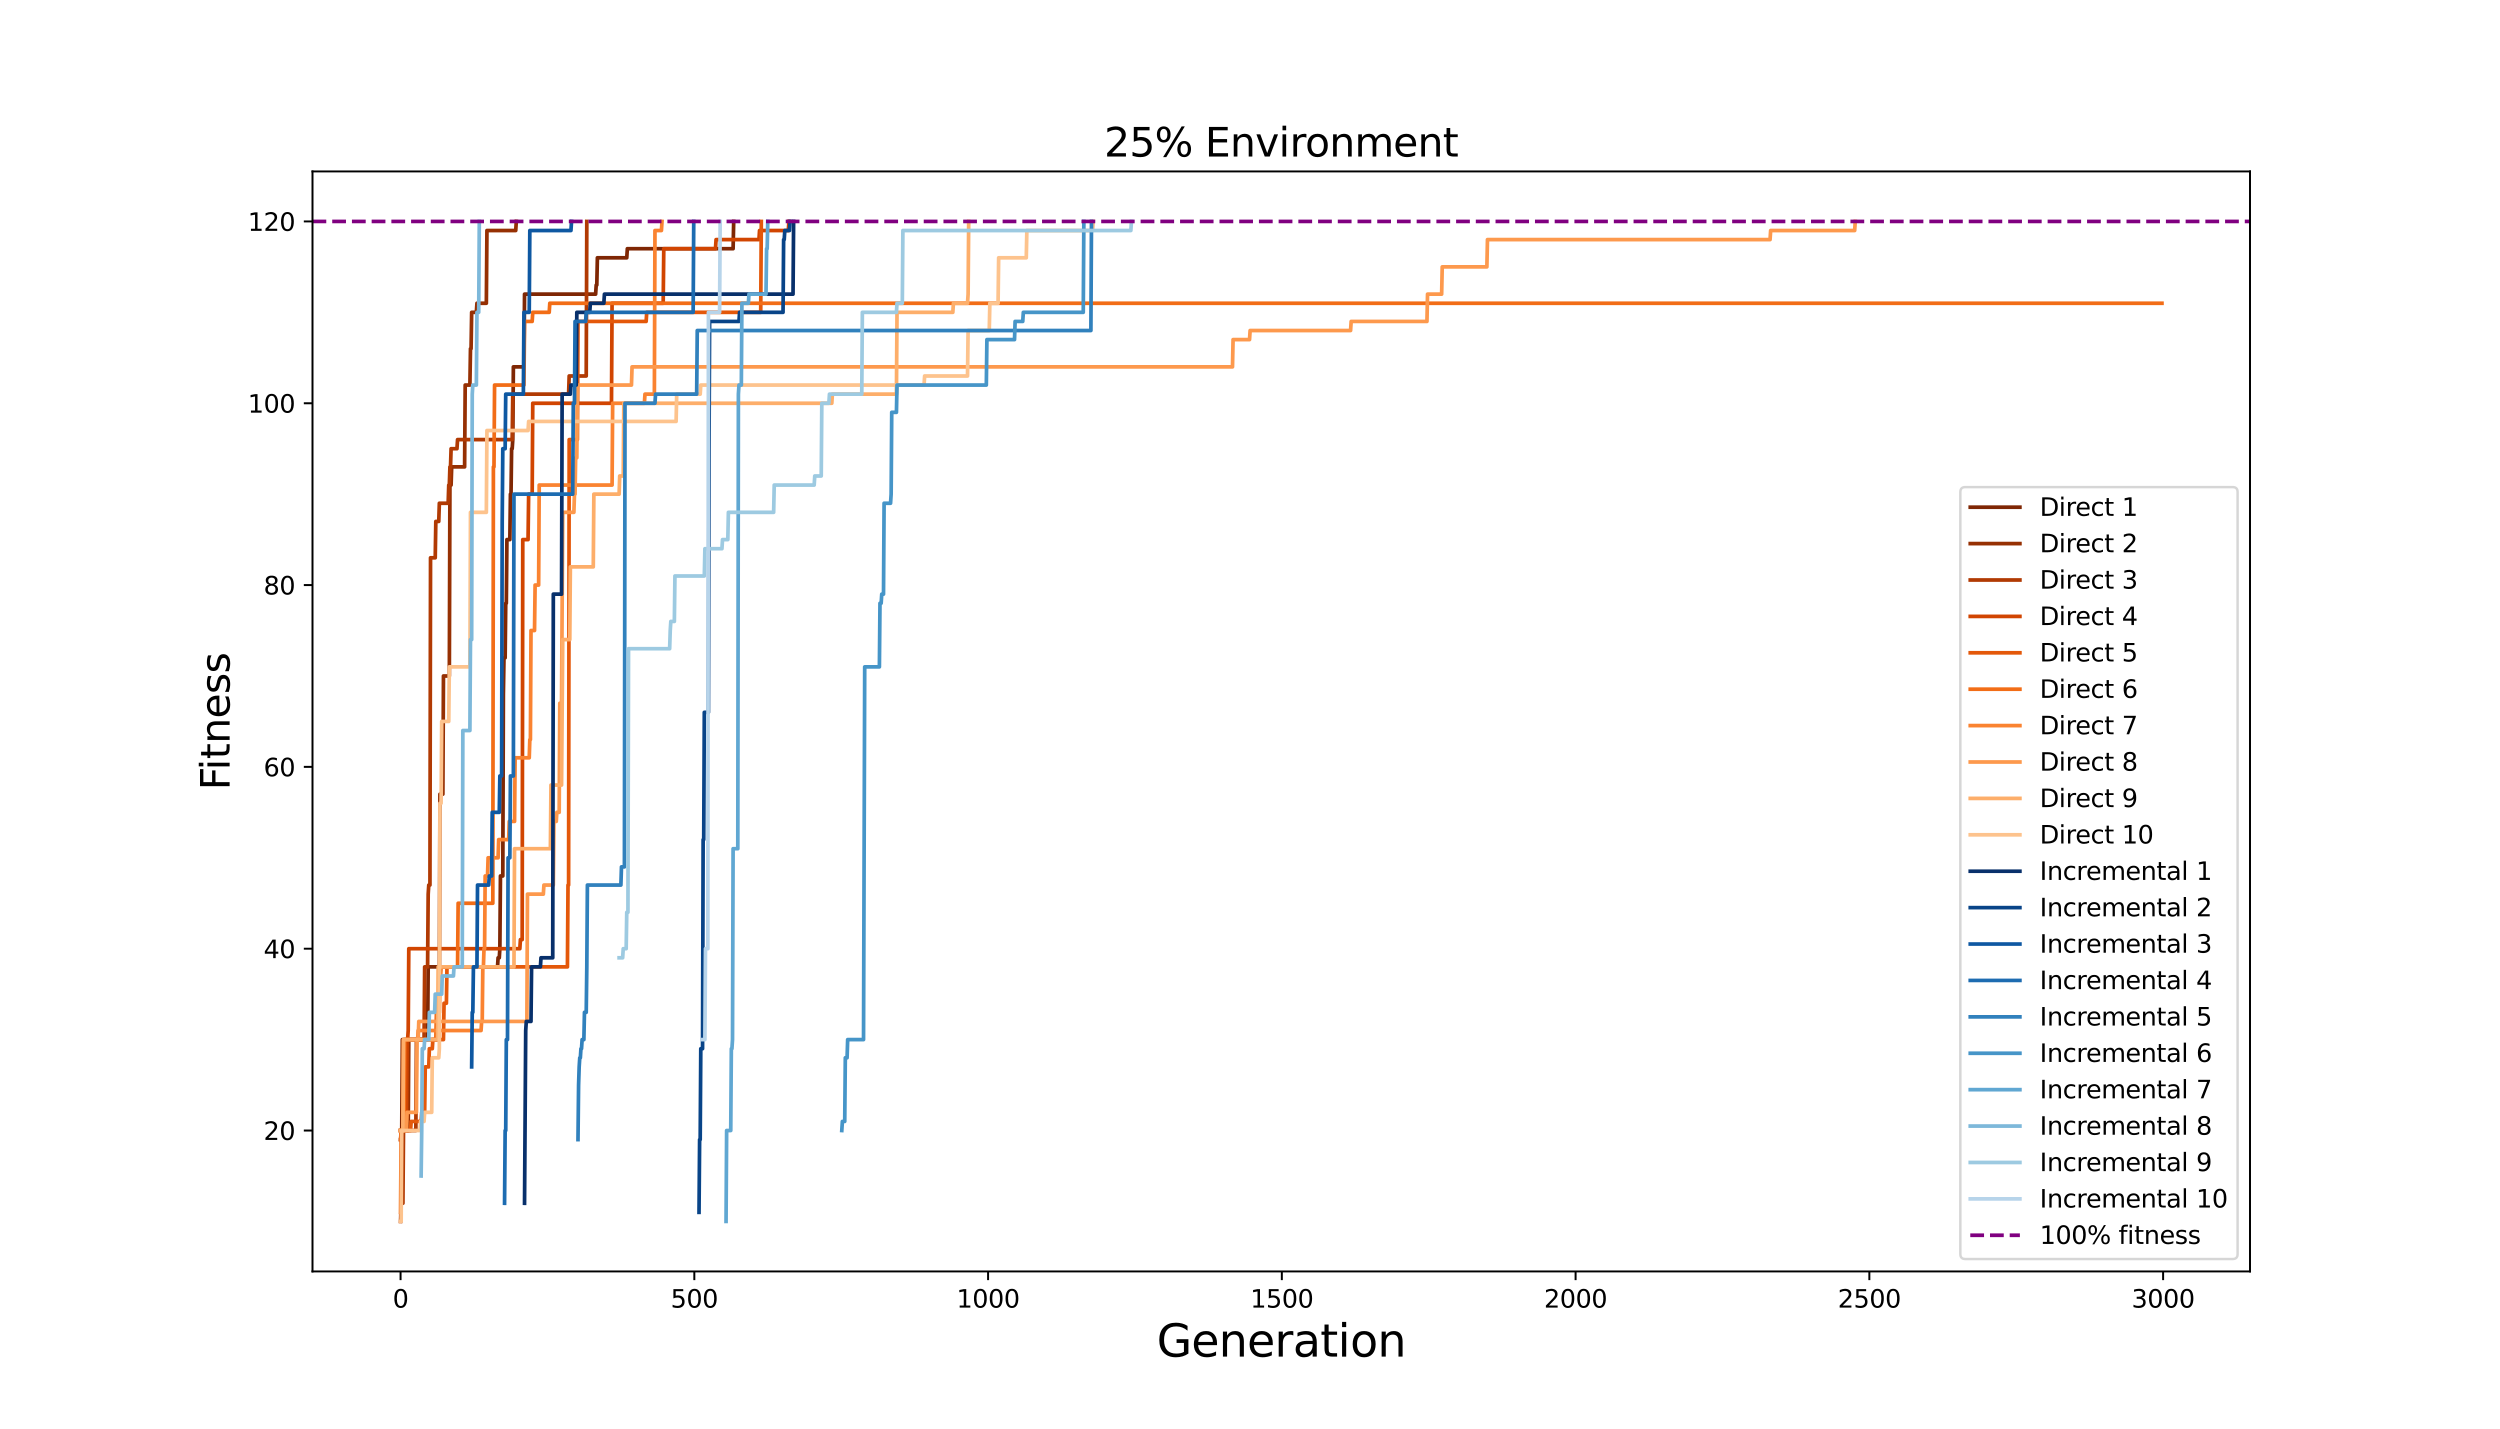 <?xml version="1.0" encoding="utf-8" standalone="no"?>
<!DOCTYPE svg PUBLIC "-//W3C//DTD SVG 1.1//EN"
  "http://www.w3.org/Graphics/SVG/1.1/DTD/svg11.dtd">
<svg xmlns:xlink="http://www.w3.org/1999/xlink" width="1008pt" height="576pt" viewBox="0 0 1008 576" xmlns="http://www.w3.org/2000/svg" version="1.1">
 <defs>
  <style type="text/css">*{stroke-linejoin: round; stroke-linecap: butt}</style>
 </defs>
 <g id="figure_1">
  <g id="patch_1">
   <path d="M 0 576 
L 1008 576 
L 1008 0 
L 0 0 
z
" style="fill: #ffffff"/>
  </g>
  <g id="axes_1">
   <g id="patch_2">
    <path d="M 126 512.64 
L 907.2 512.64 
L 907.2 69.12 
L 126 69.12 
z
" style="fill: #ffffff"/>
   </g>
   <g id="matplotlib.axis_1">
    <g id="xtick_1">
     <g id="line2d_1">
      <defs>
       <path id="m85240154f4" d="M 0 0 
L 0 3.5 
" style="stroke: #000000; stroke-width: 0.8"/>
      </defs>
      <g>
       <use xlink:href="#m85240154f4" x="161.509" y="512.64" style="stroke: #000000; stroke-width: 0.8"/>
      </g>
     </g>
     <g id="text_1">
      <!-- 0 -->
      <g transform="translate(158.328 527.238) scale(0.1 -0.1)">
       <defs>
        <path id="DejaVuSans-30" d="M 2034 4250 
Q 1547 4250 1301 3770 
Q 1056 3291 1056 2328 
Q 1056 1369 1301 889 
Q 1547 409 2034 409 
Q 2525 409 2770 889 
Q 3016 1369 3016 2328 
Q 3016 3291 2770 3770 
Q 2525 4250 2034 4250 
z
M 2034 4750 
Q 2819 4750 3233 4129 
Q 3647 3509 3647 2328 
Q 3647 1150 3233 529 
Q 2819 -91 2034 -91 
Q 1250 -91 836 529 
Q 422 1150 422 2328 
Q 422 3509 836 4129 
Q 1250 4750 2034 4750 
z
" transform="scale(0.016)"/>
       </defs>
       <use xlink:href="#DejaVuSans-30"/>
      </g>
     </g>
    </g>
    <g id="xtick_2">
     <g id="line2d_2">
      <g>
       <use xlink:href="#m85240154f4" x="279.952" y="512.64" style="stroke: #000000; stroke-width: 0.8"/>
      </g>
     </g>
     <g id="text_2">
      <!-- 500 -->
      <g transform="translate(270.408 527.238) scale(0.1 -0.1)">
       <defs>
        <path id="DejaVuSans-35" d="M 691 4666 
L 3169 4666 
L 3169 4134 
L 1269 4134 
L 1269 2991 
Q 1406 3038 1543 3061 
Q 1681 3084 1819 3084 
Q 2600 3084 3056 2656 
Q 3513 2228 3513 1497 
Q 3513 744 3044 326 
Q 2575 -91 1722 -91 
Q 1428 -91 1123 -41 
Q 819 9 494 109 
L 494 744 
Q 775 591 1075 516 
Q 1375 441 1709 441 
Q 2250 441 2565 725 
Q 2881 1009 2881 1497 
Q 2881 1984 2565 2268 
Q 2250 2553 1709 2553 
Q 1456 2553 1204 2497 
Q 953 2441 691 2322 
L 691 4666 
z
" transform="scale(0.016)"/>
       </defs>
       <use xlink:href="#DejaVuSans-35"/>
       <use xlink:href="#DejaVuSans-30" x="63.623"/>
       <use xlink:href="#DejaVuSans-30" x="127.246"/>
      </g>
     </g>
    </g>
    <g id="xtick_3">
     <g id="line2d_3">
      <g>
       <use xlink:href="#m85240154f4" x="398.394" y="512.64" style="stroke: #000000; stroke-width: 0.8"/>
      </g>
     </g>
     <g id="text_3">
      <!-- 1000 -->
      <g transform="translate(385.669 527.238) scale(0.1 -0.1)">
       <defs>
        <path id="DejaVuSans-31" d="M 794 531 
L 1825 531 
L 1825 4091 
L 703 3866 
L 703 4441 
L 1819 4666 
L 2450 4666 
L 2450 531 
L 3481 531 
L 3481 0 
L 794 0 
L 794 531 
z
" transform="scale(0.016)"/>
       </defs>
       <use xlink:href="#DejaVuSans-31"/>
       <use xlink:href="#DejaVuSans-30" x="63.623"/>
       <use xlink:href="#DejaVuSans-30" x="127.246"/>
       <use xlink:href="#DejaVuSans-30" x="190.869"/>
      </g>
     </g>
    </g>
    <g id="xtick_4">
     <g id="line2d_4">
      <g>
       <use xlink:href="#m85240154f4" x="516.837" y="512.64" style="stroke: #000000; stroke-width: 0.8"/>
      </g>
     </g>
     <g id="text_4">
      <!-- 1500 -->
      <g transform="translate(504.112 527.238) scale(0.1 -0.1)">
       <use xlink:href="#DejaVuSans-31"/>
       <use xlink:href="#DejaVuSans-35" x="63.623"/>
       <use xlink:href="#DejaVuSans-30" x="127.246"/>
       <use xlink:href="#DejaVuSans-30" x="190.869"/>
      </g>
     </g>
    </g>
    <g id="xtick_5">
     <g id="line2d_5">
      <g>
       <use xlink:href="#m85240154f4" x="635.279" y="512.64" style="stroke: #000000; stroke-width: 0.8"/>
      </g>
     </g>
     <g id="text_5">
      <!-- 2000 -->
      <g transform="translate(622.554 527.238) scale(0.1 -0.1)">
       <defs>
        <path id="DejaVuSans-32" d="M 1228 531 
L 3431 531 
L 3431 0 
L 469 0 
L 469 531 
Q 828 903 1448 1529 
Q 2069 2156 2228 2338 
Q 2531 2678 2651 2914 
Q 2772 3150 2772 3378 
Q 2772 3750 2511 3984 
Q 2250 4219 1831 4219 
Q 1534 4219 1204 4116 
Q 875 4013 500 3803 
L 500 4441 
Q 881 4594 1212 4672 
Q 1544 4750 1819 4750 
Q 2544 4750 2975 4387 
Q 3406 4025 3406 3419 
Q 3406 3131 3298 2873 
Q 3191 2616 2906 2266 
Q 2828 2175 2409 1742 
Q 1991 1309 1228 531 
z
" transform="scale(0.016)"/>
       </defs>
       <use xlink:href="#DejaVuSans-32"/>
       <use xlink:href="#DejaVuSans-30" x="63.623"/>
       <use xlink:href="#DejaVuSans-30" x="127.246"/>
       <use xlink:href="#DejaVuSans-30" x="190.869"/>
      </g>
     </g>
    </g>
    <g id="xtick_6">
     <g id="line2d_6">
      <g>
       <use xlink:href="#m85240154f4" x="753.722" y="512.64" style="stroke: #000000; stroke-width: 0.8"/>
      </g>
     </g>
     <g id="text_6">
      <!-- 2500 -->
      <g transform="translate(740.997 527.238) scale(0.1 -0.1)">
       <use xlink:href="#DejaVuSans-32"/>
       <use xlink:href="#DejaVuSans-35" x="63.623"/>
       <use xlink:href="#DejaVuSans-30" x="127.246"/>
       <use xlink:href="#DejaVuSans-30" x="190.869"/>
      </g>
     </g>
    </g>
    <g id="xtick_7">
     <g id="line2d_7">
      <g>
       <use xlink:href="#m85240154f4" x="872.165" y="512.64" style="stroke: #000000; stroke-width: 0.8"/>
      </g>
     </g>
     <g id="text_7">
      <!-- 3000 -->
      <g transform="translate(859.44 527.238) scale(0.1 -0.1)">
       <defs>
        <path id="DejaVuSans-33" d="M 2597 2516 
Q 3050 2419 3304 2112 
Q 3559 1806 3559 1356 
Q 3559 666 3084 287 
Q 2609 -91 1734 -91 
Q 1441 -91 1130 -33 
Q 819 25 488 141 
L 488 750 
Q 750 597 1062 519 
Q 1375 441 1716 441 
Q 2309 441 2620 675 
Q 2931 909 2931 1356 
Q 2931 1769 2642 2001 
Q 2353 2234 1838 2234 
L 1294 2234 
L 1294 2753 
L 1863 2753 
Q 2328 2753 2575 2939 
Q 2822 3125 2822 3475 
Q 2822 3834 2567 4026 
Q 2313 4219 1838 4219 
Q 1578 4219 1281 4162 
Q 984 4106 628 3988 
L 628 4550 
Q 988 4650 1302 4700 
Q 1616 4750 1894 4750 
Q 2613 4750 3031 4423 
Q 3450 4097 3450 3541 
Q 3450 3153 3228 2886 
Q 3006 2619 2597 2516 
z
" transform="scale(0.016)"/>
       </defs>
       <use xlink:href="#DejaVuSans-33"/>
       <use xlink:href="#DejaVuSans-30" x="63.623"/>
       <use xlink:href="#DejaVuSans-30" x="127.246"/>
       <use xlink:href="#DejaVuSans-30" x="190.869"/>
      </g>
     </g>
    </g>
    <g id="text_8">
     <!-- Generation -->
     <g transform="translate(466.393 546.995) scale(0.18 -0.18)">
      <defs>
       <path id="DejaVuSans-47" d="M 3809 666 
L 3809 1919 
L 2778 1919 
L 2778 2438 
L 4434 2438 
L 4434 434 
Q 4069 175 3628 42 
Q 3188 -91 2688 -91 
Q 1594 -91 976 548 
Q 359 1188 359 2328 
Q 359 3472 976 4111 
Q 1594 4750 2688 4750 
Q 3144 4750 3555 4637 
Q 3966 4525 4313 4306 
L 4313 3634 
Q 3963 3931 3569 4081 
Q 3175 4231 2741 4231 
Q 1884 4231 1454 3753 
Q 1025 3275 1025 2328 
Q 1025 1384 1454 906 
Q 1884 428 2741 428 
Q 3075 428 3337 486 
Q 3600 544 3809 666 
z
" transform="scale(0.016)"/>
       <path id="DejaVuSans-65" d="M 3597 1894 
L 3597 1613 
L 953 1613 
Q 991 1019 1311 708 
Q 1631 397 2203 397 
Q 2534 397 2845 478 
Q 3156 559 3463 722 
L 3463 178 
Q 3153 47 2828 -22 
Q 2503 -91 2169 -91 
Q 1331 -91 842 396 
Q 353 884 353 1716 
Q 353 2575 817 3079 
Q 1281 3584 2069 3584 
Q 2775 3584 3186 3129 
Q 3597 2675 3597 1894 
z
M 3022 2063 
Q 3016 2534 2758 2815 
Q 2500 3097 2075 3097 
Q 1594 3097 1305 2825 
Q 1016 2553 972 2059 
L 3022 2063 
z
" transform="scale(0.016)"/>
       <path id="DejaVuSans-6e" d="M 3513 2113 
L 3513 0 
L 2938 0 
L 2938 2094 
Q 2938 2591 2744 2837 
Q 2550 3084 2163 3084 
Q 1697 3084 1428 2787 
Q 1159 2491 1159 1978 
L 1159 0 
L 581 0 
L 581 3500 
L 1159 3500 
L 1159 2956 
Q 1366 3272 1645 3428 
Q 1925 3584 2291 3584 
Q 2894 3584 3203 3211 
Q 3513 2838 3513 2113 
z
" transform="scale(0.016)"/>
       <path id="DejaVuSans-72" d="M 2631 2963 
Q 2534 3019 2420 3045 
Q 2306 3072 2169 3072 
Q 1681 3072 1420 2755 
Q 1159 2438 1159 1844 
L 1159 0 
L 581 0 
L 581 3500 
L 1159 3500 
L 1159 2956 
Q 1341 3275 1631 3429 
Q 1922 3584 2338 3584 
Q 2397 3584 2469 3576 
Q 2541 3569 2628 3553 
L 2631 2963 
z
" transform="scale(0.016)"/>
       <path id="DejaVuSans-61" d="M 2194 1759 
Q 1497 1759 1228 1600 
Q 959 1441 959 1056 
Q 959 750 1161 570 
Q 1363 391 1709 391 
Q 2188 391 2477 730 
Q 2766 1069 2766 1631 
L 2766 1759 
L 2194 1759 
z
M 3341 1997 
L 3341 0 
L 2766 0 
L 2766 531 
Q 2569 213 2275 61 
Q 1981 -91 1556 -91 
Q 1019 -91 701 211 
Q 384 513 384 1019 
Q 384 1609 779 1909 
Q 1175 2209 1959 2209 
L 2766 2209 
L 2766 2266 
Q 2766 2663 2505 2880 
Q 2244 3097 1772 3097 
Q 1472 3097 1187 3025 
Q 903 2953 641 2809 
L 641 3341 
Q 956 3463 1253 3523 
Q 1550 3584 1831 3584 
Q 2591 3584 2966 3190 
Q 3341 2797 3341 1997 
z
" transform="scale(0.016)"/>
       <path id="DejaVuSans-74" d="M 1172 4494 
L 1172 3500 
L 2356 3500 
L 2356 3053 
L 1172 3053 
L 1172 1153 
Q 1172 725 1289 603 
Q 1406 481 1766 481 
L 2356 481 
L 2356 0 
L 1766 0 
Q 1100 0 847 248 
Q 594 497 594 1153 
L 594 3053 
L 172 3053 
L 172 3500 
L 594 3500 
L 594 4494 
L 1172 4494 
z
" transform="scale(0.016)"/>
       <path id="DejaVuSans-69" d="M 603 3500 
L 1178 3500 
L 1178 0 
L 603 0 
L 603 3500 
z
M 603 4863 
L 1178 4863 
L 1178 4134 
L 603 4134 
L 603 4863 
z
" transform="scale(0.016)"/>
       <path id="DejaVuSans-6f" d="M 1959 3097 
Q 1497 3097 1228 2736 
Q 959 2375 959 1747 
Q 959 1119 1226 758 
Q 1494 397 1959 397 
Q 2419 397 2687 759 
Q 2956 1122 2956 1747 
Q 2956 2369 2687 2733 
Q 2419 3097 1959 3097 
z
M 1959 3584 
Q 2709 3584 3137 3096 
Q 3566 2609 3566 1747 
Q 3566 888 3137 398 
Q 2709 -91 1959 -91 
Q 1206 -91 779 398 
Q 353 888 353 1747 
Q 353 2609 779 3096 
Q 1206 3584 1959 3584 
z
" transform="scale(0.016)"/>
      </defs>
      <use xlink:href="#DejaVuSans-47"/>
      <use xlink:href="#DejaVuSans-65" x="77.49"/>
      <use xlink:href="#DejaVuSans-6e" x="139.014"/>
      <use xlink:href="#DejaVuSans-65" x="202.393"/>
      <use xlink:href="#DejaVuSans-72" x="263.916"/>
      <use xlink:href="#DejaVuSans-61" x="305.029"/>
      <use xlink:href="#DejaVuSans-74" x="366.309"/>
      <use xlink:href="#DejaVuSans-69" x="405.518"/>
      <use xlink:href="#DejaVuSans-6f" x="433.301"/>
      <use xlink:href="#DejaVuSans-6e" x="494.482"/>
     </g>
    </g>
   </g>
   <g id="matplotlib.axis_2">
    <g id="ytick_1">
     <g id="line2d_8">
      <defs>
       <path id="m586e424bb5" d="M 0 0 
L -3.5 0 
" style="stroke: #000000; stroke-width: 0.8"/>
      </defs>
      <g>
       <use xlink:href="#m586e424bb5" x="126" y="455.825" style="stroke: #000000; stroke-width: 0.8"/>
      </g>
     </g>
     <g id="text_9">
      <!-- 20 -->
      <g transform="translate(106.275 459.625) scale(0.1 -0.1)">
       <use xlink:href="#DejaVuSans-32"/>
       <use xlink:href="#DejaVuSans-30" x="63.623"/>
      </g>
     </g>
    </g>
    <g id="ytick_2">
     <g id="line2d_9">
      <g>
       <use xlink:href="#m586e424bb5" x="126" y="382.516" style="stroke: #000000; stroke-width: 0.8"/>
      </g>
     </g>
     <g id="text_10">
      <!-- 40 -->
      <g transform="translate(106.275 386.316) scale(0.1 -0.1)">
       <defs>
        <path id="DejaVuSans-34" d="M 2419 4116 
L 825 1625 
L 2419 1625 
L 2419 4116 
z
M 2253 4666 
L 3047 4666 
L 3047 1625 
L 3713 1625 
L 3713 1100 
L 3047 1100 
L 3047 0 
L 2419 0 
L 2419 1100 
L 313 1100 
L 313 1709 
L 2253 4666 
z
" transform="scale(0.016)"/>
       </defs>
       <use xlink:href="#DejaVuSans-34"/>
       <use xlink:href="#DejaVuSans-30" x="63.623"/>
      </g>
     </g>
    </g>
    <g id="ytick_3">
     <g id="line2d_10">
      <g>
       <use xlink:href="#m586e424bb5" x="126" y="309.207" style="stroke: #000000; stroke-width: 0.8"/>
      </g>
     </g>
     <g id="text_11">
      <!-- 60 -->
      <g transform="translate(106.275 313.006) scale(0.1 -0.1)">
       <defs>
        <path id="DejaVuSans-36" d="M 2113 2584 
Q 1688 2584 1439 2293 
Q 1191 2003 1191 1497 
Q 1191 994 1439 701 
Q 1688 409 2113 409 
Q 2538 409 2786 701 
Q 3034 994 3034 1497 
Q 3034 2003 2786 2293 
Q 2538 2584 2113 2584 
z
M 3366 4563 
L 3366 3988 
Q 3128 4100 2886 4159 
Q 2644 4219 2406 4219 
Q 1781 4219 1451 3797 
Q 1122 3375 1075 2522 
Q 1259 2794 1537 2939 
Q 1816 3084 2150 3084 
Q 2853 3084 3261 2657 
Q 3669 2231 3669 1497 
Q 3669 778 3244 343 
Q 2819 -91 2113 -91 
Q 1303 -91 875 529 
Q 447 1150 447 2328 
Q 447 3434 972 4092 
Q 1497 4750 2381 4750 
Q 2619 4750 2861 4703 
Q 3103 4656 3366 4563 
z
" transform="scale(0.016)"/>
       </defs>
       <use xlink:href="#DejaVuSans-36"/>
       <use xlink:href="#DejaVuSans-30" x="63.623"/>
      </g>
     </g>
    </g>
    <g id="ytick_4">
     <g id="line2d_11">
      <g>
       <use xlink:href="#m586e424bb5" x="126" y="235.898" style="stroke: #000000; stroke-width: 0.8"/>
      </g>
     </g>
     <g id="text_12">
      <!-- 80 -->
      <g transform="translate(106.275 239.697) scale(0.1 -0.1)">
       <defs>
        <path id="DejaVuSans-38" d="M 2034 2216 
Q 1584 2216 1326 1975 
Q 1069 1734 1069 1313 
Q 1069 891 1326 650 
Q 1584 409 2034 409 
Q 2484 409 2743 651 
Q 3003 894 3003 1313 
Q 3003 1734 2745 1975 
Q 2488 2216 2034 2216 
z
M 1403 2484 
Q 997 2584 770 2862 
Q 544 3141 544 3541 
Q 544 4100 942 4425 
Q 1341 4750 2034 4750 
Q 2731 4750 3128 4425 
Q 3525 4100 3525 3541 
Q 3525 3141 3298 2862 
Q 3072 2584 2669 2484 
Q 3125 2378 3379 2068 
Q 3634 1759 3634 1313 
Q 3634 634 3220 271 
Q 2806 -91 2034 -91 
Q 1263 -91 848 271 
Q 434 634 434 1313 
Q 434 1759 690 2068 
Q 947 2378 1403 2484 
z
M 1172 3481 
Q 1172 3119 1398 2916 
Q 1625 2713 2034 2713 
Q 2441 2713 2670 2916 
Q 2900 3119 2900 3481 
Q 2900 3844 2670 4047 
Q 2441 4250 2034 4250 
Q 1625 4250 1398 4047 
Q 1172 3844 1172 3481 
z
" transform="scale(0.016)"/>
       </defs>
       <use xlink:href="#DejaVuSans-38"/>
       <use xlink:href="#DejaVuSans-30" x="63.623"/>
      </g>
     </g>
    </g>
    <g id="ytick_5">
     <g id="line2d_12">
      <g>
       <use xlink:href="#m586e424bb5" x="126" y="162.589" style="stroke: #000000; stroke-width: 0.8"/>
      </g>
     </g>
     <g id="text_13">
      <!-- 100 -->
      <g transform="translate(99.912 166.388) scale(0.1 -0.1)">
       <use xlink:href="#DejaVuSans-31"/>
       <use xlink:href="#DejaVuSans-30" x="63.623"/>
       <use xlink:href="#DejaVuSans-30" x="127.246"/>
      </g>
     </g>
    </g>
    <g id="ytick_6">
     <g id="line2d_13">
      <g>
       <use xlink:href="#m586e424bb5" x="126" y="89.28" style="stroke: #000000; stroke-width: 0.8"/>
      </g>
     </g>
     <g id="text_14">
      <!-- 120 -->
      <g transform="translate(99.912 93.079) scale(0.1 -0.1)">
       <use xlink:href="#DejaVuSans-31"/>
       <use xlink:href="#DejaVuSans-32" x="63.623"/>
       <use xlink:href="#DejaVuSans-30" x="127.246"/>
      </g>
     </g>
    </g>
    <g id="text_15">
     <!-- Fitness -->
     <g transform="translate(92.585 318.587) rotate(-90) scale(0.16 -0.16)">
      <defs>
       <path id="DejaVuSans-46" d="M 628 4666 
L 3309 4666 
L 3309 4134 
L 1259 4134 
L 1259 2759 
L 3109 2759 
L 3109 2228 
L 1259 2228 
L 1259 0 
L 628 0 
L 628 4666 
z
" transform="scale(0.016)"/>
       <path id="DejaVuSans-73" d="M 2834 3397 
L 2834 2853 
Q 2591 2978 2328 3040 
Q 2066 3103 1784 3103 
Q 1356 3103 1142 2972 
Q 928 2841 928 2578 
Q 928 2378 1081 2264 
Q 1234 2150 1697 2047 
L 1894 2003 
Q 2506 1872 2764 1633 
Q 3022 1394 3022 966 
Q 3022 478 2636 193 
Q 2250 -91 1575 -91 
Q 1294 -91 989 -36 
Q 684 19 347 128 
L 347 722 
Q 666 556 975 473 
Q 1284 391 1588 391 
Q 1994 391 2212 530 
Q 2431 669 2431 922 
Q 2431 1156 2273 1281 
Q 2116 1406 1581 1522 
L 1381 1569 
Q 847 1681 609 1914 
Q 372 2147 372 2553 
Q 372 3047 722 3315 
Q 1072 3584 1716 3584 
Q 2034 3584 2315 3537 
Q 2597 3491 2834 3397 
z
" transform="scale(0.016)"/>
      </defs>
      <use xlink:href="#DejaVuSans-46"/>
      <use xlink:href="#DejaVuSans-69" x="50.27"/>
      <use xlink:href="#DejaVuSans-74" x="78.053"/>
      <use xlink:href="#DejaVuSans-6e" x="117.262"/>
      <use xlink:href="#DejaVuSans-65" x="180.641"/>
      <use xlink:href="#DejaVuSans-73" x="242.164"/>
      <use xlink:href="#DejaVuSans-73" x="294.264"/>
     </g>
    </g>
   </g>
   <g id="line2d_14">
    <path d="M 161.509 455.825 
L 161.983 455.825 
L 162.22 419.171 
L 172.406 419.171 
L 172.643 389.847 
L 200.595 389.847 
L 200.832 386.182 
L 201.306 386.182 
L 201.543 382.516 
L 201.78 353.193 
L 202.727 353.193 
L 202.964 279.884 
L 203.201 265.222 
L 203.675 265.222 
L 203.912 243.229 
L 204.148 243.229 
L 204.385 217.571 
L 205.57 217.571 
L 205.807 199.244 
L 206.044 199.244 
L 206.28 180.916 
L 206.517 180.916 
L 206.754 177.251 
L 206.991 147.927 
L 211.255 147.927 
L 211.492 118.604 
L 240.155 118.604 
L 240.392 114.938 
L 240.629 114.938 
L 240.866 103.942 
L 252.71 103.942 
L 252.947 100.276 
L 295.586 100.276 
L 295.823 89.28 
L 295.823 89.28 
" clip-path="url(#p8e2bd1ec54)" style="fill: none; stroke: #7f2704; stroke-width: 1.5; stroke-linecap: square"/>
   </g>
   <g id="line2d_15">
    <path d="M 161.509 459.491 
L 161.983 459.491 
L 162.22 455.825 
L 164.589 455.825 
L 164.825 419.171 
L 176.67 419.171 
L 176.907 400.844 
L 177.144 400.844 
L 177.38 320.204 
L 178.565 320.204 
L 178.802 272.553 
L 181.171 272.553 
L 181.407 195.578 
L 181.881 195.578 
L 182.118 188.247 
L 187.33 188.247 
L 187.566 155.258 
L 189.462 155.258 
L 189.698 140.596 
L 189.935 140.596 
L 190.172 125.935 
L 192.067 125.935 
L 192.304 122.269 
L 196.094 122.269 
L 196.331 92.945 
L 207.939 92.945 
L 208.175 89.28 
L 208.175 89.28 
" clip-path="url(#p8e2bd1ec54)" style="fill: none; stroke: #963003; stroke-width: 1.5; stroke-linecap: square"/>
   </g>
   <g id="line2d_16">
    <path d="M 161.509 492.48 
L 161.746 485.149 
L 162.457 485.149 
L 162.694 455.825 
L 167.668 455.825 
L 167.905 419.171 
L 170.984 419.171 
L 171.221 389.847 
L 172.406 389.847 
L 172.643 360.524 
L 172.88 356.858 
L 173.353 356.858 
L 173.59 224.902 
L 175.485 224.902 
L 175.722 210.24 
L 176.907 210.24 
L 177.144 202.909 
L 180.697 202.909 
L 180.934 195.578 
L 181.171 195.578 
L 181.407 188.247 
L 181.644 188.247 
L 181.881 180.916 
L 184.25 180.916 
L 184.487 177.251 
L 206.517 177.251 
L 206.754 158.924 
L 229.258 158.924 
L 229.495 151.593 
L 236.365 151.593 
L 236.602 89.28 
L 236.602 89.28 
" clip-path="url(#p8e2bd1ec54)" style="fill: none; stroke: #b13a03; stroke-width: 1.5; stroke-linecap: square"/>
   </g>
   <g id="line2d_17">
    <path d="M 161.509 455.825 
L 163.167 455.825 
L 163.404 452.16 
L 163.878 452.16 
L 164.115 419.171 
L 164.352 419.171 
L 164.589 415.505 
L 164.825 382.516 
L 209.597 382.516 
L 209.834 378.851 
L 210.544 378.851 
L 210.781 217.571 
L 212.913 217.571 
L 213.15 199.244 
L 214.571 199.244 
L 214.808 162.589 
L 246.551 162.589 
L 246.788 122.269 
L 267.397 122.269 
L 267.634 100.276 
L 288.48 100.276 
L 288.716 96.611 
L 306.009 96.611 
L 306.246 92.945 
L 317.853 92.945 
L 318.09 89.28 
L 318.09 89.28 
" clip-path="url(#p8e2bd1ec54)" style="fill: none; stroke: #d14501; stroke-width: 1.5; stroke-linecap: square"/>
   </g>
   <g id="line2d_18">
    <path d="M 161.509 459.491 
L 161.746 455.825 
L 165.536 455.825 
L 165.773 452.16 
L 169.8 452.16 
L 170.037 448.495 
L 171.221 448.495 
L 171.458 430.167 
L 172.88 430.167 
L 173.116 422.836 
L 174.301 422.836 
L 174.538 419.171 
L 178.802 419.171 
L 179.039 404.509 
L 179.986 404.509 
L 180.223 389.847 
L 228.784 389.847 
L 229.021 356.858 
L 229.258 356.858 
L 229.495 177.251 
L 232.812 177.251 
L 233.048 129.6 
L 260.527 129.6 
L 260.764 125.935 
L 306.72 125.935 
L 306.957 89.28 
L 306.957 89.28 
" clip-path="url(#p8e2bd1ec54)" style="fill: none; stroke: #e4580a; stroke-width: 1.5; stroke-linecap: square"/>
   </g>
   <g id="line2d_19">
    <path d="M 161.509 488.815 
L 161.746 455.825 
L 162.93 455.825 
L 163.167 419.171 
L 175.722 419.171 
L 175.959 408.175 
L 177.144 408.175 
L 177.38 393.513 
L 177.617 393.513 
L 177.854 389.847 
L 184.487 389.847 
L 184.724 364.189 
L 198.7 364.189 
L 198.937 188.247 
L 199.174 188.247 
L 199.411 155.258 
L 211.255 155.258 
L 211.492 129.6 
L 214.571 129.6 
L 214.808 125.935 
L 221.441 125.935 
L 221.678 122.269 
L 871.691 122.269 
L 871.691 122.269 
" clip-path="url(#p8e2bd1ec54)" style="fill: none; stroke: #f26d17; stroke-width: 1.5; stroke-linecap: square"/>
   </g>
   <g id="line2d_20">
    <path d="M 161.509 455.825 
L 162.457 455.825 
L 162.694 419.171 
L 168.379 419.171 
L 168.616 415.505 
L 193.962 415.505 
L 194.199 411.84 
L 194.436 411.84 
L 194.673 389.847 
L 194.91 389.847 
L 195.147 382.516 
L 195.384 382.516 
L 195.621 353.193 
L 196.568 353.193 
L 196.805 345.862 
L 200.832 345.862 
L 201.069 338.531 
L 205.096 338.531 
L 205.333 331.2 
L 207.465 331.2 
L 207.702 305.542 
L 213.387 305.542 
L 213.624 298.211 
L 213.861 298.211 
L 214.098 254.225 
L 215.519 254.225 
L 215.756 235.898 
L 217.177 235.898 
L 217.414 195.578 
L 246.788 195.578 
L 247.025 162.589 
L 259.816 162.589 
L 260.053 158.924 
L 263.843 158.924 
L 264.08 92.945 
L 266.686 92.945 
L 266.923 89.28 
L 266.923 89.28 
" clip-path="url(#p8e2bd1ec54)" style="fill: none; stroke: #fa8331; stroke-width: 1.5; stroke-linecap: square"/>
   </g>
   <g id="line2d_21">
    <path d="M 161.509 455.825 
L 163.878 455.825 
L 164.115 448.495 
L 167.905 448.495 
L 168.142 419.171 
L 168.616 419.171 
L 168.853 411.84 
L 212.439 411.84 
L 212.676 360.524 
L 219.072 360.524 
L 219.309 356.858 
L 223.099 356.858 
L 223.336 331.2 
L 224.284 331.2 
L 224.521 327.535 
L 225.468 327.535 
L 225.705 283.549 
L 226.416 283.549 
L 226.889 206.575 
L 231.39 206.575 
L 231.627 199.244 
L 231.864 199.244 
L 232.101 184.582 
L 232.575 184.582 
L 232.812 155.258 
L 254.605 155.258 
L 254.842 147.927 
L 496.939 147.927 
L 497.175 136.931 
L 503.808 136.931 
L 504.045 133.265 
L 544.552 133.265 
L 544.789 129.6 
L 575.348 129.6 
L 575.584 118.604 
L 581.27 118.604 
L 581.507 107.607 
L 599.51 107.607 
L 599.747 96.611 
L 713.688 96.611 
L 713.925 92.945 
L 747.8 92.945 
L 748.037 89.28 
L 748.037 89.28 
" clip-path="url(#p8e2bd1ec54)" style="fill: none; stroke: #fd994d; stroke-width: 1.5; stroke-linecap: square"/>
   </g>
   <g id="line2d_22">
    <path d="M 161.509 455.825 
L 162.457 455.825 
L 162.694 419.171 
L 176.433 419.171 
L 176.67 389.847 
L 207.228 389.847 
L 207.465 342.196 
L 221.915 342.196 
L 222.152 316.538 
L 226.416 316.538 
L 226.889 257.891 
L 229.732 257.891 
L 229.969 228.567 
L 239.207 228.567 
L 239.444 199.244 
L 249.63 199.244 
L 249.867 191.913 
L 251.289 191.913 
L 251.525 162.589 
L 335.383 162.589 
L 335.62 158.924 
L 361.44 158.924 
L 361.677 125.935 
L 384.181 125.935 
L 384.418 122.269 
L 390.103 122.269 
L 390.34 118.604 
L 390.577 89.28 
L 390.577 89.28 
" clip-path="url(#p8e2bd1ec54)" style="fill: none; stroke: #fdae6a; stroke-width: 1.5; stroke-linecap: square"/>
   </g>
   <g id="line2d_23">
    <path d="M 161.509 492.48 
L 161.746 492.48 
L 161.983 455.825 
L 169.326 455.825 
L 169.563 452.16 
L 170.984 452.16 
L 171.221 448.495 
L 174.064 448.495 
L 174.301 426.502 
L 176.907 426.502 
L 177.144 422.836 
L 177.38 323.869 
L 177.854 323.869 
L 178.091 290.88 
L 180.934 290.88 
L 181.171 268.887 
L 189.462 268.887 
L 189.698 206.575 
L 196.094 206.575 
L 196.331 173.585 
L 212.913 173.585 
L 213.15 169.92 
L 272.608 169.92 
L 272.845 158.924 
L 282.321 158.924 
L 282.557 155.258 
L 372.574 155.258 
L 372.811 151.593 
L 390.103 151.593 
L 390.34 133.265 
L 398.868 133.265 
L 399.105 122.269 
L 402.421 122.269 
L 402.658 103.942 
L 413.792 103.942 
L 414.029 92.945 
L 440.56 92.945 
L 440.797 89.28 
L 440.797 89.28 
" clip-path="url(#p8e2bd1ec54)" style="fill: none; stroke: #fdc38d; stroke-width: 1.5; stroke-linecap: square"/>
   </g>
   <g id="line2d_24">
    <path d="M 211.492 485.149 
L 211.966 415.505 
L 212.203 411.84 
L 214.098 411.84 
L 214.334 389.847 
L 217.888 389.847 
L 218.125 386.182 
L 222.862 386.182 
L 223.099 239.564 
L 226.416 239.564 
L 226.653 158.924 
L 229.969 158.924 
L 230.206 155.258 
L 232.338 155.258 
L 232.575 125.935 
L 237.786 125.935 
L 238.023 122.269 
L 243.471 122.269 
L 243.708 118.604 
L 319.748 118.604 
L 319.985 89.28 
L 319.985 89.28 
" clip-path="url(#p8e2bd1ec54)" style="fill: none; stroke: #08306b; stroke-width: 1.5; stroke-linecap: square"/>
   </g>
   <g id="line2d_25">
    <path d="M 281.847 488.815 
L 282.084 459.491 
L 282.321 459.491 
L 282.557 422.836 
L 283.268 422.836 
L 283.505 338.531 
L 283.742 338.531 
L 283.979 287.215 
L 285.637 287.215 
L 285.874 180.916 
L 286.111 129.6 
L 297.955 129.6 
L 298.192 125.935 
L 315.721 125.935 
L 315.958 96.611 
L 316.195 96.611 
L 316.432 92.945 
L 318.327 92.945 
L 318.564 89.28 
L 318.564 89.28 
" clip-path="url(#p8e2bd1ec54)" style="fill: none; stroke: #084488; stroke-width: 1.5; stroke-linecap: square"/>
   </g>
   <g id="line2d_26">
    <path d="M 190.172 430.167 
L 190.409 408.175 
L 190.646 408.175 
L 190.883 389.847 
L 192.304 389.847 
L 192.541 356.858 
L 197.042 356.858 
L 197.279 353.193 
L 198.226 353.193 
L 198.463 327.535 
L 201.306 327.535 
L 201.543 312.873 
L 202.253 312.873 
L 202.49 210.24 
L 202.727 180.916 
L 203.675 180.916 
L 203.912 158.924 
L 211.018 158.924 
L 211.255 125.935 
L 213.387 125.935 
L 213.624 92.945 
L 230.206 92.945 
L 230.443 89.28 
L 230.443 89.28 
" clip-path="url(#p8e2bd1ec54)" style="fill: none; stroke: #0e58a2; stroke-width: 1.5; stroke-linecap: square"/>
   </g>
   <g id="line2d_27">
    <path d="M 203.438 485.149 
L 203.675 455.825 
L 203.912 455.825 
L 204.148 419.171 
L 204.622 419.171 
L 204.859 345.862 
L 205.57 345.862 
L 205.807 312.873 
L 206.991 312.873 
L 207.228 199.244 
L 230.916 199.244 
L 231.153 162.589 
L 231.627 162.589 
L 231.864 129.6 
L 236.128 129.6 
L 236.365 125.935 
L 279.478 125.935 
L 279.715 89.28 
L 279.715 89.28 
" clip-path="url(#p8e2bd1ec54)" style="fill: none; stroke: #1d6cb1; stroke-width: 1.5; stroke-linecap: square"/>
   </g>
   <g id="line2d_28">
    <path d="M 233.048 459.491 
L 233.285 437.498 
L 233.522 430.167 
L 233.759 426.502 
L 233.996 426.502 
L 234.233 422.836 
L 234.47 422.836 
L 234.707 419.171 
L 235.417 419.171 
L 235.654 408.175 
L 236.365 408.175 
L 236.602 389.847 
L 236.839 356.858 
L 250.341 356.858 
L 250.578 349.527 
L 251.762 349.527 
L 251.999 162.589 
L 264.08 162.589 
L 264.317 158.924 
L 280.899 158.924 
L 281.136 133.265 
L 439.849 133.265 
L 440.086 89.28 
L 440.086 89.28 
" clip-path="url(#p8e2bd1ec54)" style="fill: none; stroke: #3181bd; stroke-width: 1.5; stroke-linecap: square"/>
   </g>
   <g id="line2d_29">
    <path d="M 339.41 455.825 
L 339.647 452.16 
L 340.594 452.16 
L 340.831 426.502 
L 341.542 426.502 
L 341.779 419.171 
L 348.175 419.171 
L 348.648 268.887 
L 354.571 268.887 
L 354.807 243.229 
L 355.281 243.229 
L 355.518 239.564 
L 356.229 239.564 
L 356.466 202.909 
L 359.071 202.909 
L 359.308 199.244 
L 359.545 166.255 
L 361.44 166.255 
L 361.677 155.258 
L 397.684 155.258 
L 397.921 136.931 
L 409.054 136.931 
L 409.291 129.6 
L 412.371 129.6 
L 412.607 125.935 
L 436.77 125.935 
L 437.007 89.28 
L 437.007 89.28 
" clip-path="url(#p8e2bd1ec54)" style="fill: none; stroke: #4695c8; stroke-width: 1.5; stroke-linecap: square"/>
   </g>
   <g id="line2d_30">
    <path d="M 292.743 492.48 
L 292.98 455.825 
L 293.217 455.825 
L 293.454 455.825 
L 293.691 455.825 
L 293.928 455.825 
L 294.165 455.825 
L 294.402 455.825 
L 294.639 455.825 
L 294.875 422.836 
L 295.112 422.836 
L 295.349 419.171 
L 295.586 342.196 
L 295.823 342.196 
L 296.06 342.196 
L 296.297 342.196 
L 296.534 342.196 
L 296.771 342.196 
L 297.007 342.196 
L 297.244 342.196 
L 297.481 342.196 
L 297.718 158.924 
L 297.955 155.258 
L 298.192 155.258 
L 298.429 155.258 
L 298.666 155.258 
L 298.903 155.258 
L 299.139 122.269 
L 299.376 122.269 
L 299.613 122.269 
L 299.85 122.269 
L 300.087 122.269 
L 300.324 122.269 
L 300.561 122.269 
L 300.798 122.269 
L 301.034 122.269 
L 301.271 122.269 
L 301.508 122.269 
L 301.745 122.269 
L 301.982 118.604 
L 302.219 118.604 
L 302.456 118.604 
L 302.693 118.604 
L 302.93 118.604 
L 303.166 118.604 
L 303.403 118.604 
L 303.64 118.604 
L 303.877 118.604 
L 304.114 118.604 
L 304.351 118.604 
L 304.588 118.604 
L 304.825 118.604 
L 305.062 118.604 
L 305.298 118.604 
L 305.535 118.604 
L 305.772 118.604 
L 306.009 118.604 
L 306.246 118.604 
L 306.483 118.604 
L 306.72 118.604 
L 306.957 118.604 
L 307.193 118.604 
L 307.43 118.604 
L 307.667 118.604 
L 307.904 118.604 
L 308.141 118.604 
L 308.378 118.604 
L 308.615 118.604 
L 308.852 118.604 
L 309.089 100.276 
L 309.325 100.276 
L 309.562 89.28 
" clip-path="url(#p8e2bd1ec54)" style="fill: none; stroke: #60a7d2; stroke-width: 1.5; stroke-linecap: square"/>
   </g>
   <g id="line2d_31">
    <path d="M 169.8 474.153 
L 170.037 455.825 
L 170.274 422.836 
L 170.511 422.836 
L 170.748 422.836 
L 170.984 422.836 
L 171.221 419.171 
L 171.458 419.171 
L 171.695 419.171 
L 171.932 419.171 
L 172.169 419.171 
L 172.406 419.171 
L 172.643 419.171 
L 172.88 419.171 
L 173.116 408.175 
L 173.353 408.175 
L 173.59 408.175 
L 173.827 408.175 
L 174.064 408.175 
L 174.301 408.175 
L 174.538 408.175 
L 174.775 408.175 
L 175.012 408.175 
L 175.248 408.175 
L 175.485 400.844 
L 175.722 400.844 
L 175.959 400.844 
L 176.196 400.844 
L 176.433 400.844 
L 176.67 400.844 
L 176.907 400.844 
L 177.144 400.844 
L 177.38 400.844 
L 177.617 400.844 
L 177.854 400.844 
L 178.091 400.844 
L 178.328 393.513 
L 178.565 393.513 
L 178.802 393.513 
L 179.039 393.513 
L 179.275 393.513 
L 179.512 393.513 
L 179.749 393.513 
L 179.986 393.513 
L 180.223 393.513 
L 180.46 393.513 
L 180.697 393.513 
L 180.934 393.513 
L 181.171 393.513 
L 181.407 393.513 
L 181.644 393.513 
L 181.881 393.513 
L 182.118 393.513 
L 182.355 393.513 
L 182.592 393.513 
L 182.829 393.513 
L 183.066 389.847 
L 183.303 389.847 
L 183.539 389.847 
L 183.776 389.847 
L 184.013 389.847 
L 184.25 389.847 
L 184.487 389.847 
L 184.724 389.847 
L 184.961 389.847 
L 185.198 389.847 
L 185.434 389.847 
L 185.671 389.847 
L 185.908 389.847 
L 186.145 389.847 
L 186.382 389.847 
L 186.619 294.545 
L 186.856 294.545 
L 187.093 294.545 
L 187.33 294.545 
L 187.566 294.545 
L 187.803 294.545 
L 188.04 294.545 
L 188.277 294.545 
L 188.514 294.545 
L 188.751 294.545 
L 188.988 294.545 
L 189.225 294.545 
L 189.462 294.545 
L 189.698 257.891 
L 189.935 257.891 
L 190.172 257.891 
L 190.409 158.924 
L 190.646 155.258 
L 190.883 155.258 
L 191.12 155.258 
L 191.357 155.258 
L 191.594 155.258 
L 191.83 155.258 
L 192.067 155.258 
L 192.304 125.935 
L 192.541 125.935 
L 192.778 125.935 
L 193.015 125.935 
L 193.252 89.28 
" clip-path="url(#p8e2bd1ec54)" style="fill: none; stroke: #7db8da; stroke-width: 1.5; stroke-linecap: square"/>
   </g>
   <g id="line2d_32">
    <path d="M 249.63 386.182 
L 251.052 386.182 
L 251.289 382.516 
L 252.473 382.516 
L 252.71 367.855 
L 253.184 367.855 
L 253.421 261.556 
L 270.003 261.556 
L 270.239 254.225 
L 270.476 250.56 
L 271.898 250.56 
L 272.134 232.233 
L 283.979 232.233 
L 284.216 221.236 
L 291.085 221.236 
L 291.322 217.571 
L 293.454 217.571 
L 293.691 206.575 
L 311.931 206.575 
L 312.168 195.578 
L 328.276 195.578 
L 328.513 191.913 
L 331.119 191.913 
L 331.356 162.589 
L 334.198 162.589 
L 334.435 158.924 
L 347.464 158.924 
L 347.701 125.935 
L 361.44 125.935 
L 361.677 122.269 
L 363.809 122.269 
L 364.046 92.945 
L 455.957 92.945 
L 456.194 89.28 
L 456.194 89.28 
" clip-path="url(#p8e2bd1ec54)" style="fill: none; stroke: #9dcae1; stroke-width: 1.5; stroke-linecap: square"/>
   </g>
   <g id="line2d_33">
    <path d="M 283.031 419.171 
L 283.268 419.171 
L 283.505 419.171 
L 283.742 419.171 
L 283.979 419.171 
L 284.216 419.171 
L 284.453 382.516 
L 284.689 382.516 
L 284.926 382.516 
L 285.163 382.516 
L 285.4 382.516 
L 285.637 125.935 
L 285.874 125.935 
L 286.111 125.935 
L 286.348 125.935 
L 286.584 125.935 
L 286.821 125.935 
L 287.058 125.935 
L 287.295 125.935 
L 287.532 125.935 
L 287.769 125.935 
L 288.006 125.935 
L 288.243 125.935 
L 288.48 125.935 
L 288.716 125.935 
L 288.953 125.935 
L 289.19 125.935 
L 289.427 125.935 
L 289.664 125.935 
L 289.901 125.935 
L 290.138 125.935 
L 290.375 89.28 
" clip-path="url(#p8e2bd1ec54)" style="fill: none; stroke: #b7d4ea; stroke-width: 1.5; stroke-linecap: square"/>
   </g>
   <g id="line2d_34">
    <path d="M 126 89.28 
L 907.2 89.28 
" clip-path="url(#p8e2bd1ec54)" style="fill: none; stroke-dasharray: 5.55,2.4; stroke-dashoffset: 0; stroke: #800080; stroke-width: 1.5"/>
   </g>
   <g id="patch_3">
    <path d="M 126 512.64 
L 126 69.12 
" style="fill: none; stroke: #000000; stroke-width: 0.8; stroke-linejoin: miter; stroke-linecap: square"/>
   </g>
   <g id="patch_4">
    <path d="M 907.2 512.64 
L 907.2 69.12 
" style="fill: none; stroke: #000000; stroke-width: 0.8; stroke-linejoin: miter; stroke-linecap: square"/>
   </g>
   <g id="patch_5">
    <path d="M 126 512.64 
L 907.2 512.64 
" style="fill: none; stroke: #000000; stroke-width: 0.8; stroke-linejoin: miter; stroke-linecap: square"/>
   </g>
   <g id="patch_6">
    <path d="M 126 69.12 
L 907.2 69.12 
" style="fill: none; stroke: #000000; stroke-width: 0.8; stroke-linejoin: miter; stroke-linecap: square"/>
   </g>
   <g id="text_16">
    <!-- 25% Environment -->
    <g transform="translate(445.199 63.12) scale(0.16 -0.16)">
     <defs>
      <path id="DejaVuSans-25" d="M 4653 2053 
Q 4381 2053 4226 1822 
Q 4072 1591 4072 1178 
Q 4072 772 4226 539 
Q 4381 306 4653 306 
Q 4919 306 5073 539 
Q 5228 772 5228 1178 
Q 5228 1588 5073 1820 
Q 4919 2053 4653 2053 
z
M 4653 2450 
Q 5147 2450 5437 2106 
Q 5728 1763 5728 1178 
Q 5728 594 5436 251 
Q 5144 -91 4653 -91 
Q 4153 -91 3862 251 
Q 3572 594 3572 1178 
Q 3572 1766 3864 2108 
Q 4156 2450 4653 2450 
z
M 1428 4353 
Q 1159 4353 1004 4120 
Q 850 3888 850 3481 
Q 850 3069 1003 2837 
Q 1156 2606 1428 2606 
Q 1700 2606 1854 2837 
Q 2009 3069 2009 3481 
Q 2009 3884 1853 4118 
Q 1697 4353 1428 4353 
z
M 4250 4750 
L 4750 4750 
L 1831 -91 
L 1331 -91 
L 4250 4750 
z
M 1428 4750 
Q 1922 4750 2215 4408 
Q 2509 4066 2509 3481 
Q 2509 2891 2217 2550 
Q 1925 2209 1428 2209 
Q 931 2209 642 2551 
Q 353 2894 353 3481 
Q 353 4063 643 4406 
Q 934 4750 1428 4750 
z
" transform="scale(0.016)"/>
      <path id="DejaVuSans-20" transform="scale(0.016)"/>
      <path id="DejaVuSans-45" d="M 628 4666 
L 3578 4666 
L 3578 4134 
L 1259 4134 
L 1259 2753 
L 3481 2753 
L 3481 2222 
L 1259 2222 
L 1259 531 
L 3634 531 
L 3634 0 
L 628 0 
L 628 4666 
z
" transform="scale(0.016)"/>
      <path id="DejaVuSans-76" d="M 191 3500 
L 800 3500 
L 1894 563 
L 2988 3500 
L 3597 3500 
L 2284 0 
L 1503 0 
L 191 3500 
z
" transform="scale(0.016)"/>
      <path id="DejaVuSans-6d" d="M 3328 2828 
Q 3544 3216 3844 3400 
Q 4144 3584 4550 3584 
Q 5097 3584 5394 3201 
Q 5691 2819 5691 2113 
L 5691 0 
L 5113 0 
L 5113 2094 
Q 5113 2597 4934 2840 
Q 4756 3084 4391 3084 
Q 3944 3084 3684 2787 
Q 3425 2491 3425 1978 
L 3425 0 
L 2847 0 
L 2847 2094 
Q 2847 2600 2669 2842 
Q 2491 3084 2119 3084 
Q 1678 3084 1418 2786 
Q 1159 2488 1159 1978 
L 1159 0 
L 581 0 
L 581 3500 
L 1159 3500 
L 1159 2956 
Q 1356 3278 1631 3431 
Q 1906 3584 2284 3584 
Q 2666 3584 2933 3390 
Q 3200 3197 3328 2828 
z
" transform="scale(0.016)"/>
     </defs>
     <use xlink:href="#DejaVuSans-32"/>
     <use xlink:href="#DejaVuSans-35" x="63.623"/>
     <use xlink:href="#DejaVuSans-25" x="127.246"/>
     <use xlink:href="#DejaVuSans-20" x="222.266"/>
     <use xlink:href="#DejaVuSans-45" x="254.053"/>
     <use xlink:href="#DejaVuSans-6e" x="317.236"/>
     <use xlink:href="#DejaVuSans-76" x="380.615"/>
     <use xlink:href="#DejaVuSans-69" x="439.795"/>
     <use xlink:href="#DejaVuSans-72" x="467.578"/>
     <use xlink:href="#DejaVuSans-6f" x="506.441"/>
     <use xlink:href="#DejaVuSans-6e" x="567.623"/>
     <use xlink:href="#DejaVuSans-6d" x="631.002"/>
     <use xlink:href="#DejaVuSans-65" x="728.414"/>
     <use xlink:href="#DejaVuSans-6e" x="789.938"/>
     <use xlink:href="#DejaVuSans-74" x="853.316"/>
    </g>
   </g>
   <g id="legend_1">
    <g id="patch_7">
     <path d="M 792.414 507.64 
L 900.2 507.64 
Q 902.2 507.64 902.2 505.64 
L 902.2 198.399 
Q 902.2 196.399 900.2 196.399 
L 792.414 196.399 
Q 790.414 196.399 790.414 198.399 
L 790.414 505.64 
Q 790.414 507.64 792.414 507.64 
z
" style="fill: #ffffff; opacity: 0.8; stroke: #cccccc; stroke-linejoin: miter"/>
    </g>
    <g id="line2d_35">
     <path d="M 794.414 204.498 
L 804.414 204.498 
L 814.414 204.498 
" style="fill: none; stroke: #7f2704; stroke-width: 1.5; stroke-linecap: square"/>
    </g>
    <g id="text_17">
     <!-- Direct 1 -->
     <g transform="translate(822.414 207.998) scale(0.1 -0.1)">
      <defs>
       <path id="DejaVuSans-44" d="M 1259 4147 
L 1259 519 
L 2022 519 
Q 2988 519 3436 956 
Q 3884 1394 3884 2338 
Q 3884 3275 3436 3711 
Q 2988 4147 2022 4147 
L 1259 4147 
z
M 628 4666 
L 1925 4666 
Q 3281 4666 3915 4102 
Q 4550 3538 4550 2338 
Q 4550 1131 3912 565 
Q 3275 0 1925 0 
L 628 0 
L 628 4666 
z
" transform="scale(0.016)"/>
       <path id="DejaVuSans-63" d="M 3122 3366 
L 3122 2828 
Q 2878 2963 2633 3030 
Q 2388 3097 2138 3097 
Q 1578 3097 1268 2742 
Q 959 2388 959 1747 
Q 959 1106 1268 751 
Q 1578 397 2138 397 
Q 2388 397 2633 464 
Q 2878 531 3122 666 
L 3122 134 
Q 2881 22 2623 -34 
Q 2366 -91 2075 -91 
Q 1284 -91 818 406 
Q 353 903 353 1747 
Q 353 2603 823 3093 
Q 1294 3584 2113 3584 
Q 2378 3584 2631 3529 
Q 2884 3475 3122 3366 
z
" transform="scale(0.016)"/>
      </defs>
      <use xlink:href="#DejaVuSans-44"/>
      <use xlink:href="#DejaVuSans-69" x="77.002"/>
      <use xlink:href="#DejaVuSans-72" x="104.785"/>
      <use xlink:href="#DejaVuSans-65" x="143.648"/>
      <use xlink:href="#DejaVuSans-63" x="205.172"/>
      <use xlink:href="#DejaVuSans-74" x="260.152"/>
      <use xlink:href="#DejaVuSans-20" x="299.361"/>
      <use xlink:href="#DejaVuSans-31" x="331.148"/>
     </g>
    </g>
    <g id="line2d_36">
     <path d="M 794.414 219.176 
L 804.414 219.176 
L 814.414 219.176 
" style="fill: none; stroke: #963003; stroke-width: 1.5; stroke-linecap: square"/>
    </g>
    <g id="text_18">
     <!-- Direct 2 -->
     <g transform="translate(822.414 222.676) scale(0.1 -0.1)">
      <use xlink:href="#DejaVuSans-44"/>
      <use xlink:href="#DejaVuSans-69" x="77.002"/>
      <use xlink:href="#DejaVuSans-72" x="104.785"/>
      <use xlink:href="#DejaVuSans-65" x="143.648"/>
      <use xlink:href="#DejaVuSans-63" x="205.172"/>
      <use xlink:href="#DejaVuSans-74" x="260.152"/>
      <use xlink:href="#DejaVuSans-20" x="299.361"/>
      <use xlink:href="#DejaVuSans-32" x="331.148"/>
     </g>
    </g>
    <g id="line2d_37">
     <path d="M 794.414 233.854 
L 804.414 233.854 
L 814.414 233.854 
" style="fill: none; stroke: #b13a03; stroke-width: 1.5; stroke-linecap: square"/>
    </g>
    <g id="text_19">
     <!-- Direct 3 -->
     <g transform="translate(822.414 237.354) scale(0.1 -0.1)">
      <use xlink:href="#DejaVuSans-44"/>
      <use xlink:href="#DejaVuSans-69" x="77.002"/>
      <use xlink:href="#DejaVuSans-72" x="104.785"/>
      <use xlink:href="#DejaVuSans-65" x="143.648"/>
      <use xlink:href="#DejaVuSans-63" x="205.172"/>
      <use xlink:href="#DejaVuSans-74" x="260.152"/>
      <use xlink:href="#DejaVuSans-20" x="299.361"/>
      <use xlink:href="#DejaVuSans-33" x="331.148"/>
     </g>
    </g>
    <g id="line2d_38">
     <path d="M 794.414 248.532 
L 804.414 248.532 
L 814.414 248.532 
" style="fill: none; stroke: #d14501; stroke-width: 1.5; stroke-linecap: square"/>
    </g>
    <g id="text_20">
     <!-- Direct 4 -->
     <g transform="translate(822.414 252.032) scale(0.1 -0.1)">
      <use xlink:href="#DejaVuSans-44"/>
      <use xlink:href="#DejaVuSans-69" x="77.002"/>
      <use xlink:href="#DejaVuSans-72" x="104.785"/>
      <use xlink:href="#DejaVuSans-65" x="143.648"/>
      <use xlink:href="#DejaVuSans-63" x="205.172"/>
      <use xlink:href="#DejaVuSans-74" x="260.152"/>
      <use xlink:href="#DejaVuSans-20" x="299.361"/>
      <use xlink:href="#DejaVuSans-34" x="331.148"/>
     </g>
    </g>
    <g id="line2d_39">
     <path d="M 794.414 263.21 
L 804.414 263.21 
L 814.414 263.21 
" style="fill: none; stroke: #e4580a; stroke-width: 1.5; stroke-linecap: square"/>
    </g>
    <g id="text_21">
     <!-- Direct 5 -->
     <g transform="translate(822.414 266.71) scale(0.1 -0.1)">
      <use xlink:href="#DejaVuSans-44"/>
      <use xlink:href="#DejaVuSans-69" x="77.002"/>
      <use xlink:href="#DejaVuSans-72" x="104.785"/>
      <use xlink:href="#DejaVuSans-65" x="143.648"/>
      <use xlink:href="#DejaVuSans-63" x="205.172"/>
      <use xlink:href="#DejaVuSans-74" x="260.152"/>
      <use xlink:href="#DejaVuSans-20" x="299.361"/>
      <use xlink:href="#DejaVuSans-35" x="331.148"/>
     </g>
    </g>
    <g id="line2d_40">
     <path d="M 794.414 277.888 
L 804.414 277.888 
L 814.414 277.888 
" style="fill: none; stroke: #f26d17; stroke-width: 1.5; stroke-linecap: square"/>
    </g>
    <g id="text_22">
     <!-- Direct 6 -->
     <g transform="translate(822.414 281.388) scale(0.1 -0.1)">
      <use xlink:href="#DejaVuSans-44"/>
      <use xlink:href="#DejaVuSans-69" x="77.002"/>
      <use xlink:href="#DejaVuSans-72" x="104.785"/>
      <use xlink:href="#DejaVuSans-65" x="143.648"/>
      <use xlink:href="#DejaVuSans-63" x="205.172"/>
      <use xlink:href="#DejaVuSans-74" x="260.152"/>
      <use xlink:href="#DejaVuSans-20" x="299.361"/>
      <use xlink:href="#DejaVuSans-36" x="331.148"/>
     </g>
    </g>
    <g id="line2d_41">
     <path d="M 794.414 292.567 
L 804.414 292.567 
L 814.414 292.567 
" style="fill: none; stroke: #fa8331; stroke-width: 1.5; stroke-linecap: square"/>
    </g>
    <g id="text_23">
     <!-- Direct 7 -->
     <g transform="translate(822.414 296.067) scale(0.1 -0.1)">
      <defs>
       <path id="DejaVuSans-37" d="M 525 4666 
L 3525 4666 
L 3525 4397 
L 1831 0 
L 1172 0 
L 2766 4134 
L 525 4134 
L 525 4666 
z
" transform="scale(0.016)"/>
      </defs>
      <use xlink:href="#DejaVuSans-44"/>
      <use xlink:href="#DejaVuSans-69" x="77.002"/>
      <use xlink:href="#DejaVuSans-72" x="104.785"/>
      <use xlink:href="#DejaVuSans-65" x="143.648"/>
      <use xlink:href="#DejaVuSans-63" x="205.172"/>
      <use xlink:href="#DejaVuSans-74" x="260.152"/>
      <use xlink:href="#DejaVuSans-20" x="299.361"/>
      <use xlink:href="#DejaVuSans-37" x="331.148"/>
     </g>
    </g>
    <g id="line2d_42">
     <path d="M 794.414 307.245 
L 804.414 307.245 
L 814.414 307.245 
" style="fill: none; stroke: #fd994d; stroke-width: 1.5; stroke-linecap: square"/>
    </g>
    <g id="text_24">
     <!-- Direct 8 -->
     <g transform="translate(822.414 310.745) scale(0.1 -0.1)">
      <use xlink:href="#DejaVuSans-44"/>
      <use xlink:href="#DejaVuSans-69" x="77.002"/>
      <use xlink:href="#DejaVuSans-72" x="104.785"/>
      <use xlink:href="#DejaVuSans-65" x="143.648"/>
      <use xlink:href="#DejaVuSans-63" x="205.172"/>
      <use xlink:href="#DejaVuSans-74" x="260.152"/>
      <use xlink:href="#DejaVuSans-20" x="299.361"/>
      <use xlink:href="#DejaVuSans-38" x="331.148"/>
     </g>
    </g>
    <g id="line2d_43">
     <path d="M 794.414 321.923 
L 804.414 321.923 
L 814.414 321.923 
" style="fill: none; stroke: #fdae6a; stroke-width: 1.5; stroke-linecap: square"/>
    </g>
    <g id="text_25">
     <!-- Direct 9 -->
     <g transform="translate(822.414 325.423) scale(0.1 -0.1)">
      <defs>
       <path id="DejaVuSans-39" d="M 703 97 
L 703 672 
Q 941 559 1184 500 
Q 1428 441 1663 441 
Q 2288 441 2617 861 
Q 2947 1281 2994 2138 
Q 2813 1869 2534 1725 
Q 2256 1581 1919 1581 
Q 1219 1581 811 2004 
Q 403 2428 403 3163 
Q 403 3881 828 4315 
Q 1253 4750 1959 4750 
Q 2769 4750 3195 4129 
Q 3622 3509 3622 2328 
Q 3622 1225 3098 567 
Q 2575 -91 1691 -91 
Q 1453 -91 1209 -44 
Q 966 3 703 97 
z
M 1959 2075 
Q 2384 2075 2632 2365 
Q 2881 2656 2881 3163 
Q 2881 3666 2632 3958 
Q 2384 4250 1959 4250 
Q 1534 4250 1286 3958 
Q 1038 3666 1038 3163 
Q 1038 2656 1286 2365 
Q 1534 2075 1959 2075 
z
" transform="scale(0.016)"/>
      </defs>
      <use xlink:href="#DejaVuSans-44"/>
      <use xlink:href="#DejaVuSans-69" x="77.002"/>
      <use xlink:href="#DejaVuSans-72" x="104.785"/>
      <use xlink:href="#DejaVuSans-65" x="143.648"/>
      <use xlink:href="#DejaVuSans-63" x="205.172"/>
      <use xlink:href="#DejaVuSans-74" x="260.152"/>
      <use xlink:href="#DejaVuSans-20" x="299.361"/>
      <use xlink:href="#DejaVuSans-39" x="331.148"/>
     </g>
    </g>
    <g id="line2d_44">
     <path d="M 794.414 336.601 
L 804.414 336.601 
L 814.414 336.601 
" style="fill: none; stroke: #fdc38d; stroke-width: 1.5; stroke-linecap: square"/>
    </g>
    <g id="text_26">
     <!-- Direct 10 -->
     <g transform="translate(822.414 340.101) scale(0.1 -0.1)">
      <use xlink:href="#DejaVuSans-44"/>
      <use xlink:href="#DejaVuSans-69" x="77.002"/>
      <use xlink:href="#DejaVuSans-72" x="104.785"/>
      <use xlink:href="#DejaVuSans-65" x="143.648"/>
      <use xlink:href="#DejaVuSans-63" x="205.172"/>
      <use xlink:href="#DejaVuSans-74" x="260.152"/>
      <use xlink:href="#DejaVuSans-20" x="299.361"/>
      <use xlink:href="#DejaVuSans-31" x="331.148"/>
      <use xlink:href="#DejaVuSans-30" x="394.771"/>
     </g>
    </g>
    <g id="line2d_45">
     <path d="M 794.414 351.279 
L 804.414 351.279 
L 814.414 351.279 
" style="fill: none; stroke: #08306b; stroke-width: 1.5; stroke-linecap: square"/>
    </g>
    <g id="text_27">
     <!-- Incremental 1 -->
     <g transform="translate(822.414 354.779) scale(0.1 -0.1)">
      <defs>
       <path id="DejaVuSans-49" d="M 628 4666 
L 1259 4666 
L 1259 0 
L 628 0 
L 628 4666 
z
" transform="scale(0.016)"/>
       <path id="DejaVuSans-6c" d="M 603 4863 
L 1178 4863 
L 1178 0 
L 603 0 
L 603 4863 
z
" transform="scale(0.016)"/>
      </defs>
      <use xlink:href="#DejaVuSans-49"/>
      <use xlink:href="#DejaVuSans-6e" x="29.492"/>
      <use xlink:href="#DejaVuSans-63" x="92.871"/>
      <use xlink:href="#DejaVuSans-72" x="147.852"/>
      <use xlink:href="#DejaVuSans-65" x="186.715"/>
      <use xlink:href="#DejaVuSans-6d" x="248.238"/>
      <use xlink:href="#DejaVuSans-65" x="345.65"/>
      <use xlink:href="#DejaVuSans-6e" x="407.174"/>
      <use xlink:href="#DejaVuSans-74" x="470.553"/>
      <use xlink:href="#DejaVuSans-61" x="509.762"/>
      <use xlink:href="#DejaVuSans-6c" x="571.041"/>
      <use xlink:href="#DejaVuSans-20" x="598.824"/>
      <use xlink:href="#DejaVuSans-31" x="630.611"/>
     </g>
    </g>
    <g id="line2d_46">
     <path d="M 794.414 365.957 
L 804.414 365.957 
L 814.414 365.957 
" style="fill: none; stroke: #084488; stroke-width: 1.5; stroke-linecap: square"/>
    </g>
    <g id="text_28">
     <!-- Incremental 2 -->
     <g transform="translate(822.414 369.457) scale(0.1 -0.1)">
      <use xlink:href="#DejaVuSans-49"/>
      <use xlink:href="#DejaVuSans-6e" x="29.492"/>
      <use xlink:href="#DejaVuSans-63" x="92.871"/>
      <use xlink:href="#DejaVuSans-72" x="147.852"/>
      <use xlink:href="#DejaVuSans-65" x="186.715"/>
      <use xlink:href="#DejaVuSans-6d" x="248.238"/>
      <use xlink:href="#DejaVuSans-65" x="345.65"/>
      <use xlink:href="#DejaVuSans-6e" x="407.174"/>
      <use xlink:href="#DejaVuSans-74" x="470.553"/>
      <use xlink:href="#DejaVuSans-61" x="509.762"/>
      <use xlink:href="#DejaVuSans-6c" x="571.041"/>
      <use xlink:href="#DejaVuSans-20" x="598.824"/>
      <use xlink:href="#DejaVuSans-32" x="630.611"/>
     </g>
    </g>
    <g id="line2d_47">
     <path d="M 794.414 380.635 
L 804.414 380.635 
L 814.414 380.635 
" style="fill: none; stroke: #0e58a2; stroke-width: 1.5; stroke-linecap: square"/>
    </g>
    <g id="text_29">
     <!-- Incremental 3 -->
     <g transform="translate(822.414 384.135) scale(0.1 -0.1)">
      <use xlink:href="#DejaVuSans-49"/>
      <use xlink:href="#DejaVuSans-6e" x="29.492"/>
      <use xlink:href="#DejaVuSans-63" x="92.871"/>
      <use xlink:href="#DejaVuSans-72" x="147.852"/>
      <use xlink:href="#DejaVuSans-65" x="186.715"/>
      <use xlink:href="#DejaVuSans-6d" x="248.238"/>
      <use xlink:href="#DejaVuSans-65" x="345.65"/>
      <use xlink:href="#DejaVuSans-6e" x="407.174"/>
      <use xlink:href="#DejaVuSans-74" x="470.553"/>
      <use xlink:href="#DejaVuSans-61" x="509.762"/>
      <use xlink:href="#DejaVuSans-6c" x="571.041"/>
      <use xlink:href="#DejaVuSans-20" x="598.824"/>
      <use xlink:href="#DejaVuSans-33" x="630.611"/>
     </g>
    </g>
    <g id="line2d_48">
     <path d="M 794.414 395.313 
L 804.414 395.313 
L 814.414 395.313 
" style="fill: none; stroke: #1d6cb1; stroke-width: 1.5; stroke-linecap: square"/>
    </g>
    <g id="text_30">
     <!-- Incremental 4 -->
     <g transform="translate(822.414 398.813) scale(0.1 -0.1)">
      <use xlink:href="#DejaVuSans-49"/>
      <use xlink:href="#DejaVuSans-6e" x="29.492"/>
      <use xlink:href="#DejaVuSans-63" x="92.871"/>
      <use xlink:href="#DejaVuSans-72" x="147.852"/>
      <use xlink:href="#DejaVuSans-65" x="186.715"/>
      <use xlink:href="#DejaVuSans-6d" x="248.238"/>
      <use xlink:href="#DejaVuSans-65" x="345.65"/>
      <use xlink:href="#DejaVuSans-6e" x="407.174"/>
      <use xlink:href="#DejaVuSans-74" x="470.553"/>
      <use xlink:href="#DejaVuSans-61" x="509.762"/>
      <use xlink:href="#DejaVuSans-6c" x="571.041"/>
      <use xlink:href="#DejaVuSans-20" x="598.824"/>
      <use xlink:href="#DejaVuSans-34" x="630.611"/>
     </g>
    </g>
    <g id="line2d_49">
     <path d="M 794.414 409.992 
L 804.414 409.992 
L 814.414 409.992 
" style="fill: none; stroke: #3181bd; stroke-width: 1.5; stroke-linecap: square"/>
    </g>
    <g id="text_31">
     <!-- Incremental 5 -->
     <g transform="translate(822.414 413.492) scale(0.1 -0.1)">
      <use xlink:href="#DejaVuSans-49"/>
      <use xlink:href="#DejaVuSans-6e" x="29.492"/>
      <use xlink:href="#DejaVuSans-63" x="92.871"/>
      <use xlink:href="#DejaVuSans-72" x="147.852"/>
      <use xlink:href="#DejaVuSans-65" x="186.715"/>
      <use xlink:href="#DejaVuSans-6d" x="248.238"/>
      <use xlink:href="#DejaVuSans-65" x="345.65"/>
      <use xlink:href="#DejaVuSans-6e" x="407.174"/>
      <use xlink:href="#DejaVuSans-74" x="470.553"/>
      <use xlink:href="#DejaVuSans-61" x="509.762"/>
      <use xlink:href="#DejaVuSans-6c" x="571.041"/>
      <use xlink:href="#DejaVuSans-20" x="598.824"/>
      <use xlink:href="#DejaVuSans-35" x="630.611"/>
     </g>
    </g>
    <g id="line2d_50">
     <path d="M 794.414 424.67 
L 804.414 424.67 
L 814.414 424.67 
" style="fill: none; stroke: #4695c8; stroke-width: 1.5; stroke-linecap: square"/>
    </g>
    <g id="text_32">
     <!-- Incremental 6 -->
     <g transform="translate(822.414 428.17) scale(0.1 -0.1)">
      <use xlink:href="#DejaVuSans-49"/>
      <use xlink:href="#DejaVuSans-6e" x="29.492"/>
      <use xlink:href="#DejaVuSans-63" x="92.871"/>
      <use xlink:href="#DejaVuSans-72" x="147.852"/>
      <use xlink:href="#DejaVuSans-65" x="186.715"/>
      <use xlink:href="#DejaVuSans-6d" x="248.238"/>
      <use xlink:href="#DejaVuSans-65" x="345.65"/>
      <use xlink:href="#DejaVuSans-6e" x="407.174"/>
      <use xlink:href="#DejaVuSans-74" x="470.553"/>
      <use xlink:href="#DejaVuSans-61" x="509.762"/>
      <use xlink:href="#DejaVuSans-6c" x="571.041"/>
      <use xlink:href="#DejaVuSans-20" x="598.824"/>
      <use xlink:href="#DejaVuSans-36" x="630.611"/>
     </g>
    </g>
    <g id="line2d_51">
     <path d="M 794.414 439.348 
L 804.414 439.348 
L 814.414 439.348 
" style="fill: none; stroke: #60a7d2; stroke-width: 1.5; stroke-linecap: square"/>
    </g>
    <g id="text_33">
     <!-- Incremental 7 -->
     <g transform="translate(822.414 442.848) scale(0.1 -0.1)">
      <use xlink:href="#DejaVuSans-49"/>
      <use xlink:href="#DejaVuSans-6e" x="29.492"/>
      <use xlink:href="#DejaVuSans-63" x="92.871"/>
      <use xlink:href="#DejaVuSans-72" x="147.852"/>
      <use xlink:href="#DejaVuSans-65" x="186.715"/>
      <use xlink:href="#DejaVuSans-6d" x="248.238"/>
      <use xlink:href="#DejaVuSans-65" x="345.65"/>
      <use xlink:href="#DejaVuSans-6e" x="407.174"/>
      <use xlink:href="#DejaVuSans-74" x="470.553"/>
      <use xlink:href="#DejaVuSans-61" x="509.762"/>
      <use xlink:href="#DejaVuSans-6c" x="571.041"/>
      <use xlink:href="#DejaVuSans-20" x="598.824"/>
      <use xlink:href="#DejaVuSans-37" x="630.611"/>
     </g>
    </g>
    <g id="line2d_52">
     <path d="M 794.414 454.026 
L 804.414 454.026 
L 814.414 454.026 
" style="fill: none; stroke: #7db8da; stroke-width: 1.5; stroke-linecap: square"/>
    </g>
    <g id="text_34">
     <!-- Incremental 8 -->
     <g transform="translate(822.414 457.526) scale(0.1 -0.1)">
      <use xlink:href="#DejaVuSans-49"/>
      <use xlink:href="#DejaVuSans-6e" x="29.492"/>
      <use xlink:href="#DejaVuSans-63" x="92.871"/>
      <use xlink:href="#DejaVuSans-72" x="147.852"/>
      <use xlink:href="#DejaVuSans-65" x="186.715"/>
      <use xlink:href="#DejaVuSans-6d" x="248.238"/>
      <use xlink:href="#DejaVuSans-65" x="345.65"/>
      <use xlink:href="#DejaVuSans-6e" x="407.174"/>
      <use xlink:href="#DejaVuSans-74" x="470.553"/>
      <use xlink:href="#DejaVuSans-61" x="509.762"/>
      <use xlink:href="#DejaVuSans-6c" x="571.041"/>
      <use xlink:href="#DejaVuSans-20" x="598.824"/>
      <use xlink:href="#DejaVuSans-38" x="630.611"/>
     </g>
    </g>
    <g id="line2d_53">
     <path d="M 794.414 468.704 
L 804.414 468.704 
L 814.414 468.704 
" style="fill: none; stroke: #9dcae1; stroke-width: 1.5; stroke-linecap: square"/>
    </g>
    <g id="text_35">
     <!-- Incremental 9 -->
     <g transform="translate(822.414 472.204) scale(0.1 -0.1)">
      <use xlink:href="#DejaVuSans-49"/>
      <use xlink:href="#DejaVuSans-6e" x="29.492"/>
      <use xlink:href="#DejaVuSans-63" x="92.871"/>
      <use xlink:href="#DejaVuSans-72" x="147.852"/>
      <use xlink:href="#DejaVuSans-65" x="186.715"/>
      <use xlink:href="#DejaVuSans-6d" x="248.238"/>
      <use xlink:href="#DejaVuSans-65" x="345.65"/>
      <use xlink:href="#DejaVuSans-6e" x="407.174"/>
      <use xlink:href="#DejaVuSans-74" x="470.553"/>
      <use xlink:href="#DejaVuSans-61" x="509.762"/>
      <use xlink:href="#DejaVuSans-6c" x="571.041"/>
      <use xlink:href="#DejaVuSans-20" x="598.824"/>
      <use xlink:href="#DejaVuSans-39" x="630.611"/>
     </g>
    </g>
    <g id="line2d_54">
     <path d="M 794.414 483.382 
L 804.414 483.382 
L 814.414 483.382 
" style="fill: none; stroke: #b7d4ea; stroke-width: 1.5; stroke-linecap: square"/>
    </g>
    <g id="text_36">
     <!-- Incremental 10 -->
     <g transform="translate(822.414 486.882) scale(0.1 -0.1)">
      <use xlink:href="#DejaVuSans-49"/>
      <use xlink:href="#DejaVuSans-6e" x="29.492"/>
      <use xlink:href="#DejaVuSans-63" x="92.871"/>
      <use xlink:href="#DejaVuSans-72" x="147.852"/>
      <use xlink:href="#DejaVuSans-65" x="186.715"/>
      <use xlink:href="#DejaVuSans-6d" x="248.238"/>
      <use xlink:href="#DejaVuSans-65" x="345.65"/>
      <use xlink:href="#DejaVuSans-6e" x="407.174"/>
      <use xlink:href="#DejaVuSans-74" x="470.553"/>
      <use xlink:href="#DejaVuSans-61" x="509.762"/>
      <use xlink:href="#DejaVuSans-6c" x="571.041"/>
      <use xlink:href="#DejaVuSans-20" x="598.824"/>
      <use xlink:href="#DejaVuSans-31" x="630.611"/>
      <use xlink:href="#DejaVuSans-30" x="694.234"/>
     </g>
    </g>
    <g id="line2d_55">
     <path d="M 794.414 498.06 
L 804.414 498.06 
L 814.414 498.06 
" style="fill: none; stroke-dasharray: 5.55,2.4; stroke-dashoffset: 0; stroke: #800080; stroke-width: 1.5"/>
    </g>
    <g id="text_37">
     <!-- 100% fitness -->
     <g transform="translate(822.414 501.56) scale(0.1 -0.1)">
      <defs>
       <path id="DejaVuSans-66" d="M 2375 4863 
L 2375 4384 
L 1825 4384 
Q 1516 4384 1395 4259 
Q 1275 4134 1275 3809 
L 1275 3500 
L 2222 3500 
L 2222 3053 
L 1275 3053 
L 1275 0 
L 697 0 
L 697 3053 
L 147 3053 
L 147 3500 
L 697 3500 
L 697 3744 
Q 697 4328 969 4595 
Q 1241 4863 1831 4863 
L 2375 4863 
z
" transform="scale(0.016)"/>
      </defs>
      <use xlink:href="#DejaVuSans-31"/>
      <use xlink:href="#DejaVuSans-30" x="63.623"/>
      <use xlink:href="#DejaVuSans-30" x="127.246"/>
      <use xlink:href="#DejaVuSans-25" x="190.869"/>
      <use xlink:href="#DejaVuSans-20" x="285.889"/>
      <use xlink:href="#DejaVuSans-66" x="317.676"/>
      <use xlink:href="#DejaVuSans-69" x="352.881"/>
      <use xlink:href="#DejaVuSans-74" x="380.664"/>
      <use xlink:href="#DejaVuSans-6e" x="419.873"/>
      <use xlink:href="#DejaVuSans-65" x="483.252"/>
      <use xlink:href="#DejaVuSans-73" x="544.775"/>
      <use xlink:href="#DejaVuSans-73" x="596.875"/>
     </g>
    </g>
   </g>
  </g>
 </g>
 <defs>
  <clipPath id="p8e2bd1ec54">
   <rect x="126" y="69.12" width="781.2" height="443.52"/>
  </clipPath>
 </defs>
</svg>

